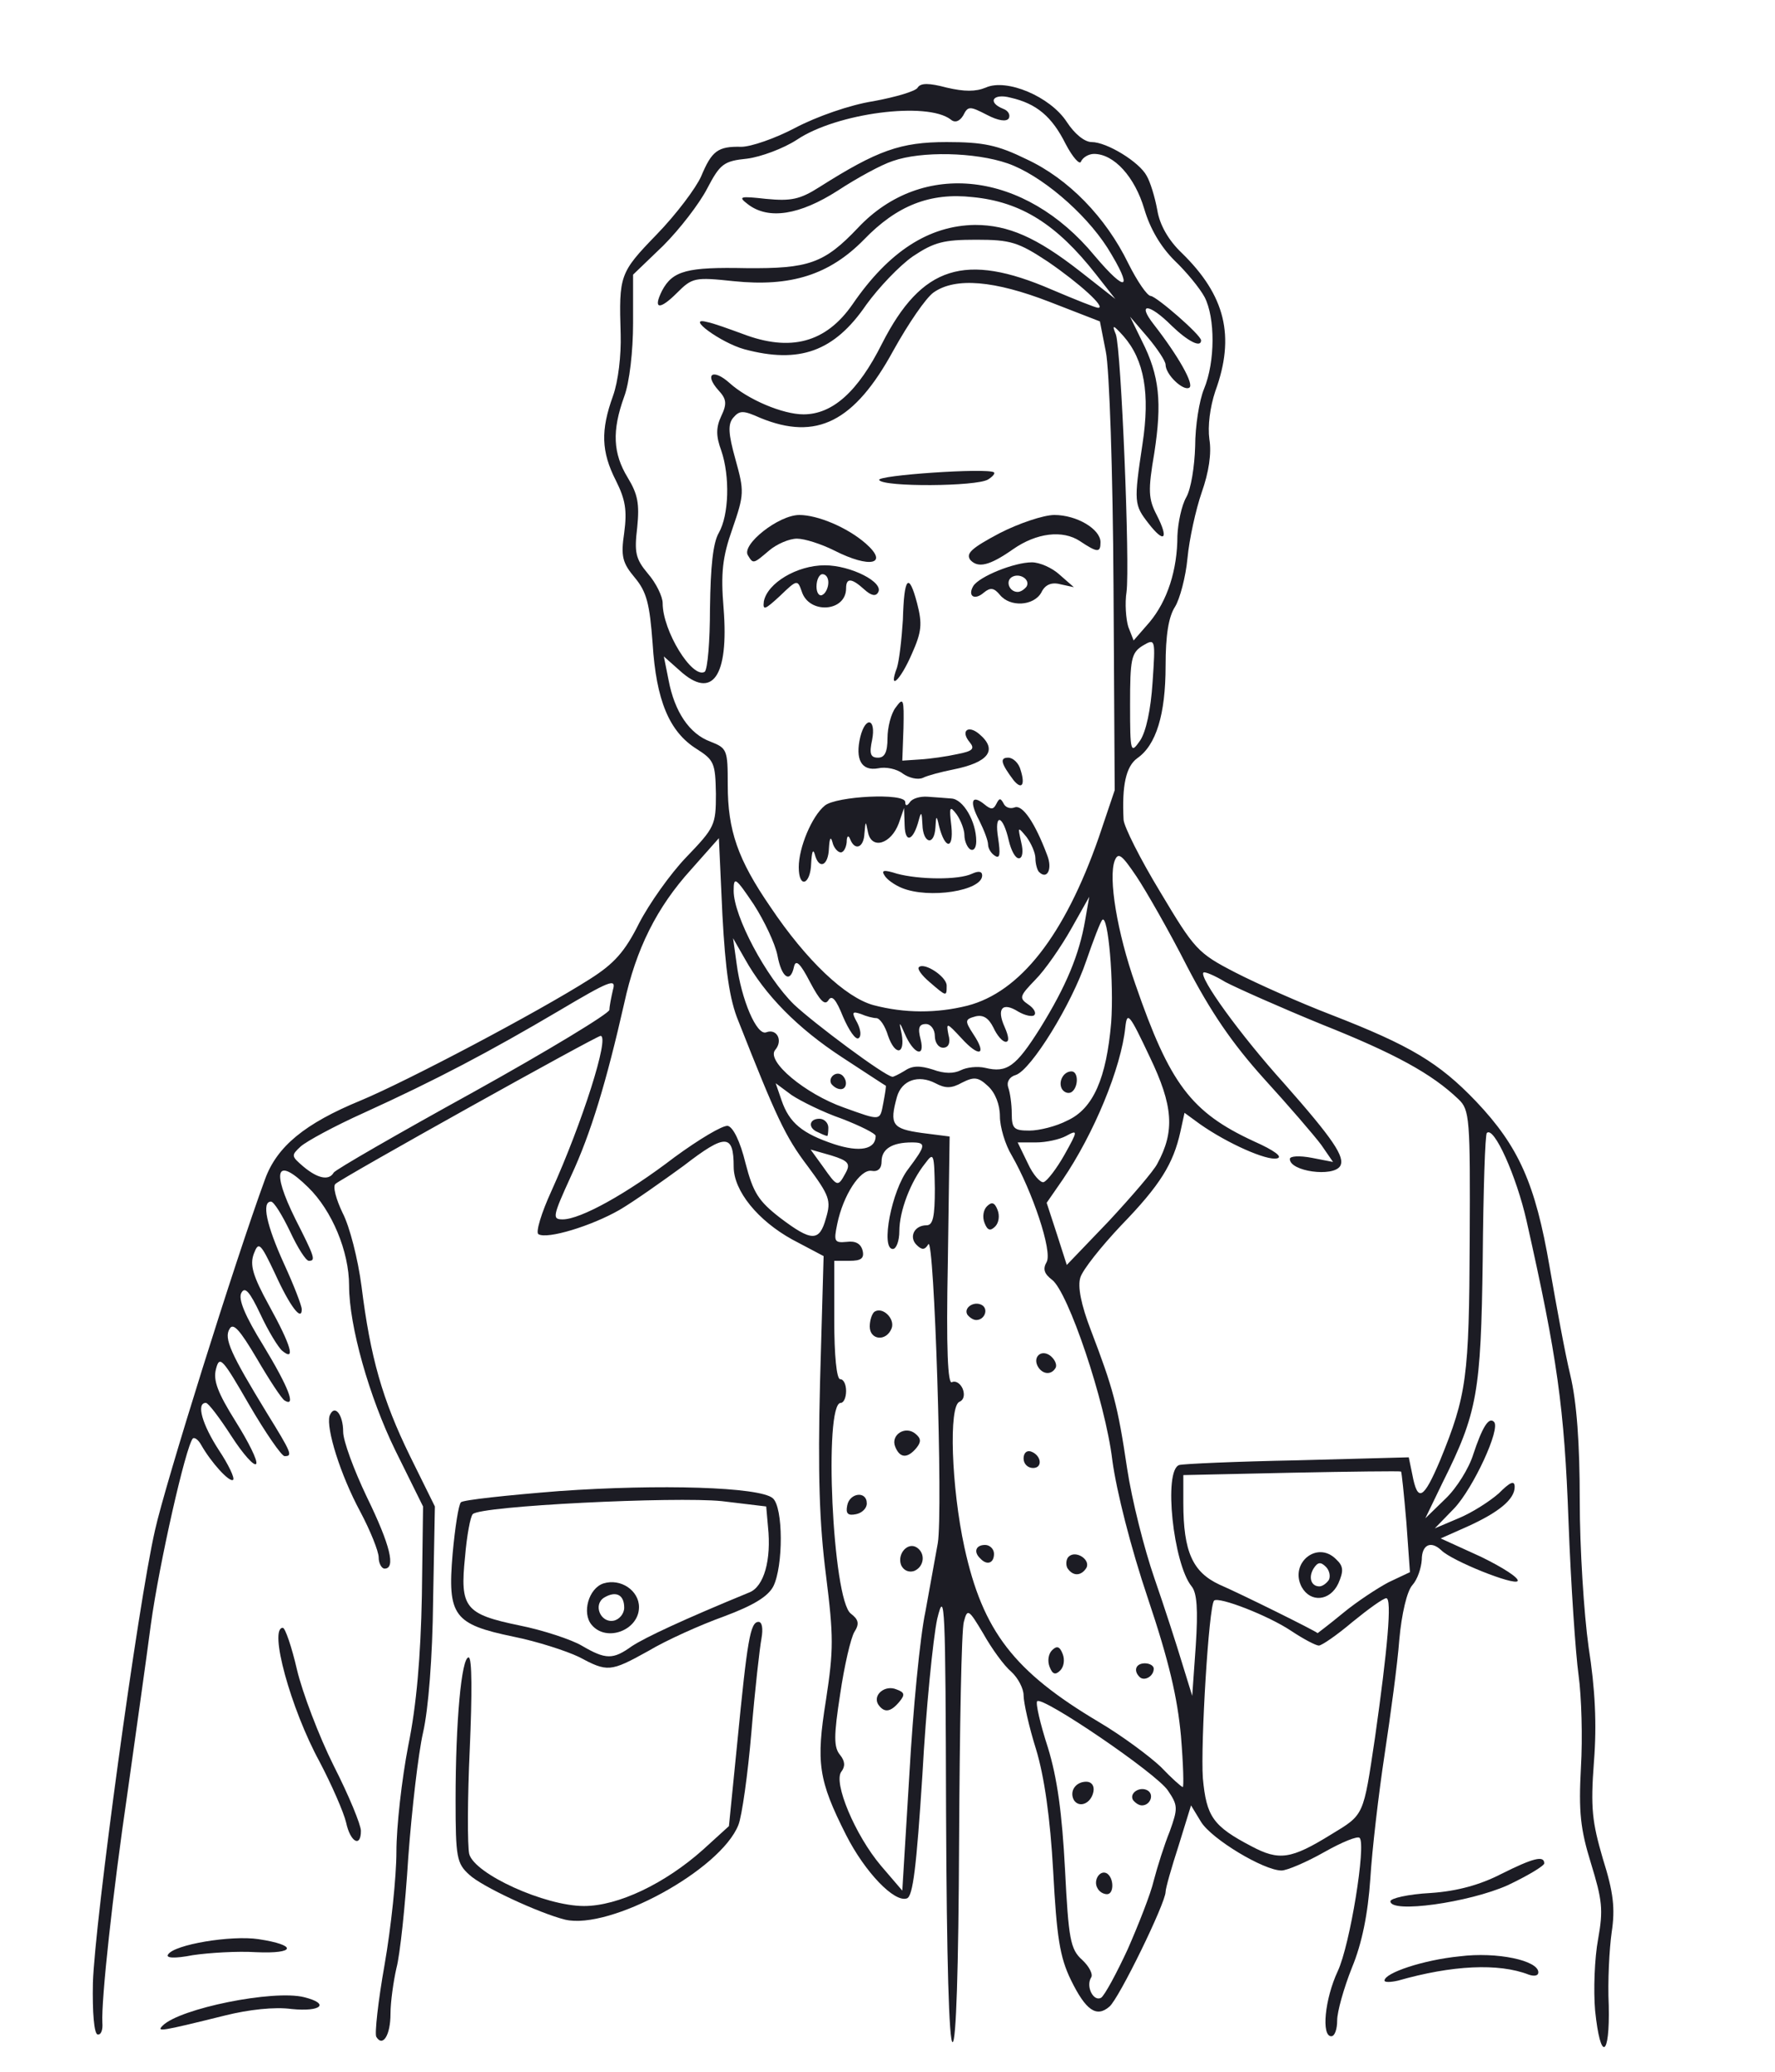 <?xml version="1.0" encoding="utf-8"?>
<!DOCTYPE svg PUBLIC "-//W3C//DTD SVG 1.0//EN" "http://www.w3.org/TR/2001/REC-SVG-20010904/DTD/svg10.dtd">
<svg version="1.0" xmlns="http://www.w3.org/2000/svg" width="300px" height="350px" viewBox="0 0 300 350" preserveAspectRatio="xMidYMid meet">
 <g fill="#1c1c24">
  <path d="M269.6 339.7 c-0.3 -3.4 -0.1 -8.9 0.5 -12.1 0.9 -5 0.7 -6.6 -1.2 -12.8 -1.8 -5.8 -2.1 -8.7 -1.7 -16.2 0.3 -5 0.1 -12 -0.4 -15.6 -0.5 -3.6 -1.3 -15.3 -1.7 -26 -0.7 -19.2 -1.9 -27.7 -7.1 -50.8 -1.7 -7.5 -5.5 -16 -6.7 -14.8 -0.3 0.2 -0.6 9.8 -0.7 21.3 -0.3 22.6 -0.9 26 -6.8 37.8 l-2.9 6 3.4 -3.3 c1.9 -1.8 4 -5.2 4.7 -7.5 1.5 -4.5 2.6 -6.4 3.5 -5.5 1.2 1.1 -3.5 11.2 -6.7 14.6 l-3.3 3.4 4 -1.7 c2.2 -0.9 5.2 -2.8 6.8 -4.2 1.9 -1.9 2.7 -2.3 2.7 -1.1 0 2.1 -2.7 4.3 -8 6.7 l-4.5 2 6.8 3.1 c3.7 1.8 6.5 3.6 6.2 4.1 -0.6 0.8 -11.1 -3.4 -12.9 -5.2 -1.8 -1.7 -3.3 -0.9 -3.3 1.6 -0.1 1.4 -0.7 3.3 -1.6 4.3 -0.9 1 -1.8 4.8 -2.2 9.2 -0.3 4.1 -1.5 12.9 -2.5 19.5 -1 6.6 -2.1 16 -2.4 20.9 -0.4 5.9 -1.4 10.9 -3.1 15 -1.4 3.5 -2.5 7.5 -2.5 8.9 0 1.5 -0.4 2.7 -1 2.7 -1.7 0 -1.1 -6.3 1.1 -11 2.1 -4.5 4.8 -21.4 3.7 -22.5 -0.3 -0.4 -3 0.7 -6 2.4 -3 1.7 -6.3 3.1 -7.2 3.1 -3 0 -11.8 -5.3 -13.6 -8.2 l-1.7 -2.8 -2.1 6.8 c-1.2 3.7 -2.2 7.2 -2.2 7.8 0 1.9 -7.9 18.1 -9.5 19.4 -2.2 1.9 -4 0.6 -6.5 -4.5 -1.9 -3.9 -2.4 -7.3 -3 -18.4 -0.5 -9 -1.5 -16 -2.9 -20.6 -1.2 -3.8 -2.1 -7.9 -2.1 -9.1 0 -1.1 -0.9 -2.9 -2.1 -4 -1.2 -1 -3.3 -3.9 -4.7 -6.4 -2.5 -4.2 -2.7 -4.3 -3.3 -2 -0.4 1.4 -0.7 17.9 -0.8 36.8 -0.1 22.1 -0.5 34.2 -1.1 34.2 -0.6 0 -1 -13.7 -1.1 -38.7 -0.1 -35 -0.2 -38.2 -1.5 -32.8 -0.7 3.3 -1.9 15.2 -2.5 26.3 -1 15.6 -1.6 20.5 -2.6 20.9 -2.1 0.8 -7.1 -4.4 -10.3 -10.7 -4.7 -9.3 -5.1 -12.2 -3.4 -22.8 1.3 -8.5 1.3 -10.7 0 -21.1 -1.1 -8.6 -1.4 -17 -1 -32.7 l0.6 -21.2 -5.3 -2.8 c-5.8 -3.2 -9.9 -8.2 -9.9 -12.3 0 -5.6 -1.4 -5.6 -8.4 -0.2 -3.7 2.7 -8.5 6.1 -10.9 7.5 -4.7 2.7 -12.2 5 -13.7 4.1 -0.5 -0.3 0.5 -3.6 2.2 -7.3 5.2 -11.5 9.9 -26.2 8.3 -26.2 -0.7 0 -43.6 23.9 -44.8 25 -0.5 0.4 0.1 2.6 1.2 4.9 1.2 2.3 2.6 7.8 3.2 12.4 1.5 12 3.5 19.1 8.2 28.7 l4.2 8.5 -0.3 15.9 c-0.1 9.6 -0.8 18.4 -1.7 22.3 -0.8 3.5 -1.9 13 -2.5 21.1 -0.5 8.1 -1.4 16.5 -2 18.7 -0.5 2.2 -1 5.7 -1 7.7 0 3.6 -1.3 5.7 -2.4 3.9 -0.3 -0.5 0.3 -6 1.4 -12.2 1.1 -6.3 2 -14.9 2 -19.1 0 -4.2 0.9 -12.2 2 -17.9 1.4 -6.8 2.1 -15.1 2.3 -25.3 l0.2 -15.1 -4.7 -9.5 c-4.4 -9 -7.8 -21 -7.8 -27.8 0 -5.8 -2.9 -12.7 -6.9 -16.6 -5.4 -5.3 -6.3 -3 -2.2 5.3 3.3 6.5 3.5 7.1 2.3 7.1 -0.5 0 -1.9 -2.2 -3.2 -5 -1.3 -2.7 -2.7 -5 -3.2 -5 -1.6 0 -0.8 3.9 2.2 10.5 1.7 3.7 3 7.1 3 7.7 0 2.1 -2 -0.5 -4.5 -6 -2.5 -5.3 -2.8 -5.5 -3.6 -3.4 -0.7 1.9 -0.2 3.7 2.6 8.8 3.7 6.7 4.5 9.5 2.2 7.6 -0.7 -0.6 -2.4 -3.4 -3.7 -6.2 -1.8 -3.8 -2.6 -4.7 -3.2 -3.6 -0.6 1 0.6 3.9 3.7 8.9 4.3 7.1 5.6 10.5 3.6 9.3 -0.5 -0.3 -2.6 -3.5 -4.7 -7.1 -2.9 -4.9 -4 -6.1 -4.6 -5 -1 1.6 0.2 4.2 6.3 14.2 4.2 6.8 4.4 7.3 3 7.3 -0.5 0 -3.2 -3.9 -6 -8.7 -4.5 -7.8 -5 -8.4 -5.6 -6 -0.5 1.9 0.3 4 3.3 8.8 2.2 3.5 3.8 6.7 3.5 7.2 -0.3 0.5 -2.2 -1.6 -4.2 -4.7 -2 -3.1 -3.9 -5.6 -4.3 -5.6 -1.7 0 -0.6 3.7 2.2 8 1.6 2.4 2.7 4.7 2.4 5 -0.6 0.5 -3.7 -2.9 -5.4 -5.9 -0.5 -0.9 -1.1 -1.3 -1.4 -1.1 -1.2 1.3 -5.7 21.2 -7.1 31.4 -0.8 6.1 -2.6 18.8 -3.9 28.1 -2.6 17.7 -4.5 35.4 -4.3 39.2 0.1 1.2 -0.2 2.1 -0.8 2 -0.6 -0.1 -0.9 -3.7 -0.8 -8.7 0.3 -10.2 7.6 -63.9 10.5 -76.5 1.7 -7.7 13.5 -45.4 18.6 -59.3 2 -5.5 6.7 -9.4 16.2 -13.3 7.9 -3.3 29.9 -14.9 38.7 -20.5 4.1 -2.6 5.9 -4.6 8.3 -9.4 1.7 -3.3 5.3 -8.4 8 -11.2 4.8 -5 5 -5.4 5 -10.7 -0.1 -5.2 -0.3 -5.7 -3.3 -7.6 -4.6 -2.9 -6.8 -8.2 -7.4 -17.8 -0.5 -6.7 -1 -8.7 -3 -11.1 -2.1 -2.5 -2.4 -3.6 -1.8 -7.6 0.5 -3.8 0.2 -5.6 -1.4 -8.8 -2.5 -4.9 -2.6 -8.5 -0.5 -14.3 0.9 -2.5 1.4 -6.9 1.3 -10.4 -0.3 -10 -0.2 -10.4 6.1 -16.9 3.3 -3.4 6.6 -7.8 7.5 -9.8 1.8 -4.3 2.8 -5.1 6.8 -5 1.6 0 5.7 -1.4 9.1 -3.2 3.6 -1.9 9.3 -3.9 13.2 -4.5 3.8 -0.7 7.2 -1.7 7.5 -2.3 0.5 -0.8 1.9 -0.8 4.9 0 3 0.7 4.9 0.7 6.6 0 3.5 -1.6 10.9 1.5 13.7 5.8 1.3 2 3 3.4 4.2 3.4 2.6 0 8.1 3.4 9.3 5.7 0.6 1 1.4 3.6 1.8 5.8 0.4 2.5 1.9 5.1 4.1 7.2 7.4 7.2 9.1 14.1 5.7 23.4 -0.9 2.7 -1.3 5.9 -1 8.1 0.4 2.4 -0.1 5.6 -1.3 9 -1 2.9 -2.1 7.9 -2.4 11.1 -0.3 3.2 -1.3 6.9 -2.1 8.2 -1.1 1.7 -1.6 4.8 -1.6 10 0 8.2 -1.6 13.4 -4.8 15.6 -1.9 1.4 -2.6 4.6 -2.3 10.4 0.1 1.2 2.8 6.6 6.2 12.2 5.8 9.7 6.3 10.3 12.7 13.6 3.7 1.9 10.9 5.1 16.1 7.1 13.4 5.2 18.3 8.1 24.6 14.7 7.2 7.6 10 13.9 12.4 27.9 1.1 6.3 2.6 14.6 3.5 18.3 1.1 4.6 1.6 11.6 1.6 21.3 0 7.9 0.7 19 1.5 24.7 1.1 7 1.4 13 0.9 19.3 -0.6 7.9 -0.3 10.2 1.5 16.4 1.8 5.7 2.1 8.4 1.5 12.4 -0.4 2.8 -0.7 8.4 -0.5 12.4 0.2 8.8 -1.4 9.6 -2.3 0.9z m-79 -10.4 c1.8 -4.1 3.9 -9.4 4.4 -11.6 0.6 -2.3 1.8 -6.1 2.7 -8.3 1.4 -3.9 1.4 -4.4 -0.3 -6.9 -1.9 -2.9 -21.2 -16 -22.1 -15.1 -0.3 0.3 0.5 3.8 1.8 7.8 1.6 5.2 2.4 11.1 2.9 20.6 0.6 11.8 0.9 13.5 2.9 15.3 1.2 1.1 1.9 2.5 1.5 3 -0.9 1.5 0.4 4.1 1.7 3.4 0.6 -0.4 2.6 -4.1 4.5 -8.2z m-34.2 -57 c0.8 -4.3 1.7 -9.5 2.1 -11.6 0.9 -5.4 -0.6 -52.1 -1.6 -50.5 -0.6 1 -1.1 1 -2 0.1 -1.3 -1.3 -0.4 -3.3 1.7 -3.3 1.1 0 1.4 -1.5 1.4 -6.2 -0.1 -5.9 -0.2 -6.2 -1.6 -4.3 -2.5 3.1 -4.4 8.1 -4.4 11.5 0 1.6 -0.5 3 -1.1 3 -2.1 0 -0.2 -9.9 2.6 -13.5 3 -4 3.1 -4.5 0.6 -4.5 -3.3 0 -5.1 1.1 -5.1 3.2 0 1.2 -0.6 1.8 -1.7 1.6 -1.9 -0.3 -4.8 4.1 -5.8 9 -0.6 2.9 -0.5 3.2 1.6 3 1.5 -0.2 2.4 0.3 2.7 1.5 0.3 1.3 -0.3 1.7 -2.2 1.7 l-2.6 0 0 10 c0 6 0.4 10 1 10 0.6 0 1 0.9 1 2 0 1.1 -0.4 2 -0.9 2 -2.9 0 -1.4 33.3 1.7 35.6 1.3 1 1.5 1.7 0.6 3.1 -0.6 1 -1.7 5.7 -2.4 10.5 -1.1 7.1 -1.1 9 0 10.3 0.8 1 0.9 1.9 0.2 2.8 -1.4 1.8 2.3 10.7 6.7 15.9 l3.6 4.2 1.2 -19.7 c0.6 -10.8 1.8 -23.2 2.7 -27.4z m68.6 37.6 c5.6 -3.4 5.4 -3 7.4 -16.4 2.1 -14.8 2.9 -23.5 1.9 -23.5 -0.5 0 -3 1.8 -5.7 4 -2.6 2.2 -5.2 4 -5.7 4 -0.5 0 -2.6 -1.1 -4.7 -2.5 -3.9 -2.6 -12.2 -5.8 -13 -5.1 -0.9 0.9 -2.3 24.3 -1.9 30 0.6 6.5 1.7 8.1 8.2 11.5 4.7 2.5 6.7 2.2 13.5 -2z m-25.4 -16.6 c-0.6 -6.5 -2 -12.6 -5.6 -23.3 -2.9 -8.6 -5.3 -18.1 -6 -23.3 -1.2 -10 -7.5 -28.5 -10.2 -30.5 -1.3 -1 -1.6 -1.8 -0.9 -3 1 -1.8 -2.4 -11.9 -5.9 -18 -1.1 -1.8 -2 -4.8 -2 -6.6 0 -2 -0.8 -4 -2 -5.1 -1.7 -1.6 -2.4 -1.6 -4.4 -0.6 -1.8 1 -2.8 1 -4.5 0.1 -2.9 -1.5 -5.7 -0.5 -6.5 2.3 -1.3 4.7 -0.8 5.4 4.2 6.1 l4.7 0.6 -0.3 21.1 c-0.3 14.9 0 20.9 0.7 20.4 0.6 -0.3 1.4 0.2 1.8 1.1 0.4 1 0.2 1.9 -0.5 2.2 -1.9 0.6 -1.4 14.5 0.8 24.6 3.1 14.2 8.4 21 22.7 29.5 3.9 2.3 8.6 5.8 10.5 7.6 1.8 1.9 3.5 3.4 3.7 3.4 0.2 0.1 0.1 -3.8 -0.3 -8.6z m1.8 -25.3 c-3.1 -3.8 -4.8 -19.6 -2.1 -20.5 0.6 -0.2 9.7 -0.6 20 -0.8 l18.8 -0.5 0.6 2.9 c0.9 4.8 1.9 4.2 4.7 -2.4 4.5 -11 4.9 -14.1 5 -37.1 0.1 -20.7 0 -22.1 -1.9 -23.9 -4.5 -4.3 -10.7 -7.7 -23 -12.6 -7.1 -2.9 -14.5 -6.2 -16.4 -7.2 -1.8 -1.1 -3.5 -1.8 -3.7 -1.6 -0.8 0.8 6.2 10.5 13.6 18.7 8.3 9.4 10.4 12.5 9.5 14 -1.2 1.9 -8.5 0.9 -8.5 -1.2 0 -0.5 1.6 -0.6 3.7 -0.2 l3.6 0.7 -2 -2.9 c-1.2 -1.6 -5.5 -6.6 -9.7 -11.2 -5.4 -6 -9 -11.3 -13 -19 -3 -5.9 -6.9 -12.7 -8.5 -15.1 -2.5 -3.7 -3.1 -4.2 -3.7 -2.7 -1.1 2.9 0.4 12.1 3.5 20.9 5.8 16.8 9.4 21.6 20 26.5 3.6 1.6 5 2.7 3.9 2.9 -1.7 0.4 -8.3 -2.5 -13 -5.8 l-2.6 -1.9 -0.7 3.2 c-1.2 5.4 -3.4 9 -10 15.8 -3.4 3.6 -6.5 7.5 -6.9 8.8 -0.5 1.5 0.1 4.6 1.8 9 3.7 9.7 4.5 12.5 6.1 23.3 0.8 5.3 2.9 13.6 4.6 18.5 1.7 4.9 3.8 11.4 4.7 14.4 l1.7 5.5 0.6 -8.5 c0.4 -6.1 0.2 -8.9 -0.7 -10z m25.6 4.5 c2.3 -1.9 5.8 -4.2 7.7 -5.2 l3.6 -1.7 -0.6 -8.4 c-0.4 -4.7 -0.8 -8.5 -0.9 -8.6 -0.2 -0.1 -8.5 0 -18.5 0.2 l-18.3 0.4 0 4.7 c0 8.3 1.6 11.7 6.1 13.8 3.7 1.6 16.2 7.8 16.6 8.2 0 0 2 -1.5 4.3 -3.4z m-31.4 -75.9 c3 -5.5 2.7 -9.8 -1.3 -18.1 -3.4 -7.2 -3.8 -7.7 -4.1 -5 -0.7 6.9 -5.3 18 -10.6 25.8 l-2.7 3.9 1.7 5.2 1.7 5.3 7.1 -7.4 c3.9 -4.2 7.6 -8.5 8.2 -9.7z m-56 9.2 c0.9 -3 0.6 -3.8 -3.1 -8.8 -3.8 -5 -5.3 -8.3 -11.7 -24.5 -1.5 -3.6 -2.2 -8.6 -2.7 -17.9 l-0.6 -13 -4.7 5.3 c-5.8 6.4 -9.3 13.4 -11.3 22.6 -3 13.2 -5.6 21.9 -9 29.2 -3.1 6.8 -3.2 7.3 -1.4 7.3 3 0 10.8 -4.3 18.9 -10.5 4.1 -3 8.1 -5.4 9 -5.3 0.9 0.2 2.1 2.6 3 6.3 1.3 5 2.2 6.4 5.8 9.2 5.4 4.1 6.7 4.1 7.8 0.1z m3.3 -7.6 c0.9 -1.6 0.5 -2.1 -2.4 -3 l-3.5 -1 2.1 2.9 c2.4 3.4 2.5 3.5 3.8 1.1z m37 -3.1 c2.3 -4.1 2.3 -4.3 0.3 -3.2 -1.1 0.6 -3.4 1.1 -5.1 1.1 l-3.1 0 1.7 3.5 c0.9 2 2.2 3.4 2.7 3.2 0.6 -0.2 2.2 -2.3 3.5 -4.6z m-123.5 3 c0.3 -0.5 10.9 -6.6 23.6 -13.6 12.6 -7 23 -13.3 23 -13.9 0 -0.6 0.3 -2.1 0.6 -3.4 0.6 -2 -0.6 -1.5 -9.2 3.6 -11.7 6.9 -20.6 11.6 -32.9 17.2 -4.9 2.2 -9.7 4.8 -10.7 5.7 -1.6 1.5 -1.6 1.6 0.5 3.4 2.4 2 4.3 2.4 5.1 1z m91.6 -6.2 c0 -0.4 -2.6 -1.7 -5.7 -2.9 -3.2 -1.1 -7 -3 -8.5 -4 l-2.7 -2 1 2.9 c1.3 3.8 3.5 5.6 8.9 7.4 4.3 1.4 7 0.9 7 -1.4z m32.4 -2.6 c4.4 -2 6.6 -7.2 7.4 -16.5 0.5 -6.7 -0.5 -18.4 -1.5 -17.4 -0.3 0.3 -1.5 3.4 -2.7 6.9 -2.5 7.4 -9.3 18.4 -11.9 19.3 -1.1 0.3 -1.6 1.2 -1.3 2.1 0.3 0.8 0.6 2.8 0.6 4.4 0 2.6 0.4 2.9 3 2.9 1.6 0 4.5 -0.7 6.4 -1.7z m-31.1 -3 c0.3 -1.6 0.5 -2.8 0.4 -2.9 -0.1 0 -3.4 -2.2 -7.4 -4.8 -7.5 -4.9 -13 -10.5 -16.4 -16.6 l-2 -3.5 0.6 4.3 c0.8 6.1 3.4 12.2 5 11.6 1.8 -0.7 2.9 1.4 1.5 3 -1.5 1.9 5.1 7.4 11.6 9.7 6.4 2.3 6.1 2.3 6.7 -0.8z m3.6 -5.4 c1.3 -0.9 2.6 -0.9 4.8 -0.2 1.9 0.7 3.5 0.7 4.7 0.1 1 -0.5 2.8 -0.7 4.1 -0.4 3.7 0.9 5.2 -0.2 9.3 -6.7 4.4 -7.1 6.6 -12.4 7.6 -18.2 l0.7 -4 -3.1 5.5 c-1.7 3 -4.4 6.9 -6 8.5 -2.7 2.8 -2.8 3.1 -1.2 4.2 0.9 0.6 1.4 1.4 1 1.8 -0.3 0.3 -1.5 0.1 -2.7 -0.6 -2.7 -1.7 -3.7 -0.5 -2.3 2.6 0.7 1.6 0.8 2.5 0.2 2.5 -0.6 0 -1.5 -1.1 -2.1 -2.4 -0.8 -1.6 -1.7 -2.2 -3 -1.9 -1.8 0.5 -1.9 0.7 -0.4 3 2.4 3.6 1 4 -2 0.7 -2.5 -2.7 -2.6 -2.7 -2.2 -0.6 0.4 1.4 0 2.2 -0.9 2.2 -0.8 0 -1.4 -0.9 -1.4 -2 0 -1.1 -0.7 -2 -1.5 -2 -1.2 0 -1.4 0.7 -0.9 2.6 0.8 3.2 -1.2 2.5 -2.7 -1 -0.9 -2.1 -1 -2.1 -0.5 0.1 0.6 3.5 -1.1 3.7 -2.3 0.3 -0.5 -1.7 -1.4 -3 -2 -3 -0.5 0 -1.7 -0.3 -2.6 -0.7 -1.5 -0.5 -1.6 -0.3 -0.6 1.5 0.6 1.2 0.7 2.3 0.2 2.6 -0.5 0.3 -1.6 -1.3 -2.6 -3.6 -1.2 -3 -1.9 -3.8 -2.5 -2.8 -0.6 0.9 -1.4 0.1 -3.1 -3.1 -1.6 -3.1 -2.4 -3.9 -2.7 -2.6 -0.6 2.9 -2.1 1.9 -2.8 -1.9 -0.4 -2 -2.2 -5.8 -4 -8.6 -3.1 -4.6 -3.4 -4.8 -3.4 -2.3 0 4.3 5.5 14.6 10.2 19.2 3.4 3.2 15.2 12 16.6 12.2 0.1 0.1 1.1 -0.4 2.1 -1z m10.6 -11 c8.9 -2.3 16.4 -11.8 22.2 -28.4 l2.7 -8 -0.2 -34.5 c-0.1 -19 -0.7 -36.8 -1.3 -39.6 l-1 -5.1 -8.5 -3.3 c-9.3 -3.6 -15.9 -4.2 -19.6 -1.6 -1.3 0.9 -4.3 5.3 -6.8 9.8 -6.6 12.1 -13 15.3 -22.5 11.4 -2.9 -1.3 -3.5 -1.3 -4.6 0 -0.9 1.1 -0.8 2.7 0.4 7 1.5 5.4 1.5 5.9 -0.5 11.7 -1.7 4.8 -2 7.5 -1.5 13.5 0.9 11.5 -1.9 15.5 -7.4 10.5 l-2.7 -2.4 0.8 4 c1 5.3 3.5 9.1 7.1 10.4 2.8 1.1 2.9 1.4 2.9 7.3 0 7.7 1.7 12.6 7.2 20.6 6.1 9.1 12.7 15.3 17.4 16.6 5.3 1.4 10.7 1.4 15.9 0.1z m31.3 -54.6 c0.5 -7.4 0.5 -7.5 -1.7 -6.2 -1.9 1.2 -2.1 2.3 -2.1 9.9 0 8.2 0.1 8.4 1.7 6.1 1 -1.5 1.8 -5.2 2.1 -9.8z m-74.8 -12.6 c0.1 -7 0.5 -11 1.5 -12.7 1.7 -3 1.9 -9.5 0.4 -13.9 -0.9 -2.4 -0.9 -3.9 0 -5.8 1 -2.1 0.9 -2.9 -0.5 -4.4 -2.4 -2.7 -0.9 -3.7 1.9 -1.2 3.1 2.8 9 5.3 12.5 5.3 4.9 0 9.2 -3.8 13.3 -12 6.7 -13.1 14 -15.4 28.6 -9.1 4 1.7 7.5 3.1 7.9 3.1 1.4 0 -3.1 -4.1 -8.5 -7.8 -5 -3.3 -6.3 -3.7 -12.1 -3.7 -5.5 0 -7.1 0.4 -10.7 2.8 -2.3 1.6 -5.8 5.3 -7.9 8.2 -5.4 7.9 -11.3 10 -20.6 7.5 -4 -1.1 -10.1 -5.6 -6.3 -4.6 1.1 0.2 3.8 1.2 6 2 8.1 3.1 14.1 1.5 18.6 -5 6.1 -8.9 12.9 -13.3 20.7 -13.4 5.6 0 10.4 2.1 17.7 7.8 l6 4.7 -3.3 -4.2 c-6.6 -8.4 -12.6 -12.2 -20.8 -13 -7.2 -0.8 -12.8 1.4 -18.4 7.2 -5.8 5.9 -12.3 8 -22 7 -6.6 -0.7 -7 -0.6 -9.6 2 -2.9 2.9 -4.1 2.8 -2.5 -0.4 1.8 -3.4 4.3 -4 14.2 -3.8 10.6 0.1 13.2 -0.8 18.9 -6.8 10.9 -11.6 28.2 -9.6 40 4.7 5.5 6.5 6.6 5.8 2.2 -1.3 -3.9 -6.1 -11.4 -12.4 -16.9 -14.3 -5.5 -1.9 -14.6 -2.1 -19.4 -0.4 -1.9 0.6 -6.1 2.9 -9.3 5 -6.4 4.1 -11.7 5 -15.2 2.3 -1.7 -1.3 -1.4 -1.4 3.1 -0.9 4.2 0.4 5.7 0.1 9 -2 9.8 -6.2 13.7 -7.6 21.5 -7.6 6.2 0 8.6 0.5 13.5 2.9 7.1 3.3 13.4 9.8 17.2 17.6 1.5 3 3.2 5.5 3.8 5.5 1 0.1 8.5 6.6 8.5 7.5 0 1.3 -2.2 0.2 -5 -2.5 -3.8 -3.8 -5.9 -3.9 -3 -0.2 4.2 5.4 6.9 10.2 6 10.7 -1 0.6 -4 -2.2 -4 -3.9 0 -0.6 -1.4 -2.7 -3 -4.6 l-3 -3.5 2 4.1 c3 5.9 3.4 10.4 2.1 18.9 -1.1 6.4 -1 7.8 0.4 10.5 2.1 4.1 1.3 4.9 -1.4 1.4 -2.4 -3.1 -2.5 -3.5 -1 -13.4 1.3 -8.5 0.3 -14.2 -3.2 -18.2 -1.8 -2 -2 -2 -1.3 -0.3 0.9 2.6 2.4 39 1.8 43.5 -0.3 1.9 -0.1 4.6 0.3 5.9 l0.9 2.3 2.7 -3.1 c3 -3.6 4.7 -8.8 4.7 -14.6 0.1 -2.2 0.7 -5.1 1.5 -6.5 0.8 -1.4 1.4 -5.2 1.5 -8.6 0 -3.4 0.7 -7.8 1.5 -9.7 1.9 -4.6 1.9 -12 0.1 -15.5 -0.8 -1.5 -3.1 -4.3 -5.1 -6.2 -2.3 -2.3 -4.1 -5.3 -5.1 -8.7 -1.6 -5.4 -5.1 -9.3 -8.5 -9.3 -0.9 0 -1.9 0.6 -2.2 1.3 -0.2 0.6 -1.4 -0.7 -2.6 -3 -2.3 -4.6 -4.9 -6.8 -9.3 -7.8 -3 -0.8 -4 0.8 -1.2 1.9 0.8 0.3 1.2 1 0.9 1.6 -0.4 0.6 -1.8 0.4 -3.7 -0.6 -2.9 -1.5 -3.2 -1.5 -4 0.1 -0.6 1 -1.4 1.3 -2.1 0.7 -4 -3.1 -19.3 -1.1 -26 3.4 -2.3 1.5 -6.1 2.9 -8.4 3.2 -4 0.4 -4.6 0.9 -6.8 5.1 -1.3 2.5 -4.6 6.8 -7.4 9.6 l-5.1 4.9 0 8.2 c0 4.7 -0.6 10 -1.5 12.4 -2.1 5.8 -1.9 9.6 0.6 13.7 1.7 2.8 2 4.4 1.6 8.4 -0.5 4.2 -0.3 5.3 1.8 7.8 1.4 1.6 2.5 3.9 2.5 5 0 4.7 5 12.8 7.1 11.6 0.5 -0.4 0.9 -5.2 0.9 -10.8z"/>
  <path d="M185.5 319 c-0.8 -1.3 0.4 -3.2 1.6 -2.5 1.2 0.8 1.2 3.5 0 3.5 -0.6 0 -1.3 -0.4 -1.6 -1z"/>
  <path d="M181.5 304.1 c-0.8 -1.5 0.3 -3.1 2.1 -3.1 0.9 0 1.4 0.7 1.2 1.7 -0.4 2 -2.4 2.8 -3.3 1.4z"/>
  <path d="M191.5 304.1 c-0.7 -1.2 1.2 -2.4 2.5 -1.6 1.1 0.7 0.4 2.5 -1 2.5 -0.5 0 -1.1 -0.4 -1.5 -0.9z"/>
  <path d="M148.4 287.9 c-0.9 -1.6 1.2 -3.3 3.1 -2.5 1.4 0.5 1.5 0.9 0.5 2.1 -1.5 1.8 -2.6 1.9 -3.6 0.4z"/>
  <path d="M152.3 264.4 c-0.7 -1.9 1.1 -3.9 2.6 -3 1.6 1 1.3 3.3 -0.4 4 -0.9 0.3 -1.8 -0.1 -2.2 -1z"/>
  <path d="M143.2 254.3 c0.4 -2.1 3.3 -2.5 3.3 -0.3 0 0.8 -0.8 1.6 -1.8 1.8 -1.4 0.3 -1.8 -0.1 -1.5 -1.5z"/>
  <path d="M151.3 244.4 c-0.8 -2 1.7 -3.6 3.4 -2.2 1 0.8 1 1.4 0.2 2.4 -1.5 1.8 -2.8 1.8 -3.6 -0.2z"/>
  <path d="M147 224.1 c0 -1.1 0.4 -2.2 0.8 -2.5 1.4 -0.9 3.5 1.2 2.9 2.8 -0.9 2.3 -3.7 2 -3.7 -0.3z"/>
  <path d="M192.6 283.3 c-1.1 -1.1 -0.6 -2.3 0.9 -2.3 0.8 0 1.5 0.4 1.5 0.9 0 1.3 -1.6 2.2 -2.4 1.4z"/>
  <path d="M177.4 281.6 c-0.4 -1 -0.2 -2.2 0.4 -2.8 0.8 -0.8 1.3 -0.7 1.8 0.6 0.4 1 0.2 2.2 -0.4 2.8 -0.8 0.8 -1.3 0.7 -1.8 -0.6z"/>
  <path d="M180.4 264.9 c-0.3 -0.6 -0.2 -1.5 0.2 -1.9 1.2 -1.2 3.8 0.5 3 1.9 -0.9 1.4 -2.3 1.4 -3.2 0z"/>
  <path d="M165.7 263.3 c-1.2 -1.1 -0.8 -2.3 0.8 -2.3 0.8 0 1.5 0.7 1.5 1.5 0 1.6 -1.2 2 -2.3 0.8z"/>
  <path d="M173 246.4 c0 -0.9 0.5 -1.4 1.2 -1.2 1.8 0.6 2.1 2.8 0.4 2.8 -0.9 0 -1.6 -0.7 -1.6 -1.6z"/>
  <path d="M175.5 231 c-1.1 -1.7 0.5 -3.2 2.1 -1.9 0.7 0.6 1.1 1.5 0.8 2 -0.7 1.2 -2.1 1.1 -2.9 -0.1z"/>
  <path d="M163.5 222.1 c-0.7 -1.2 1.2 -2.4 2.5 -1.6 1.1 0.7 0.4 2.5 -1 2.5 -0.5 0 -1.1 -0.4 -1.5 -0.9z"/>
  <path d="M166.4 206.6 c-0.4 -1 -0.2 -2.2 0.4 -2.8 0.8 -0.8 1.3 -0.7 1.8 0.6 0.4 1 0.2 2.2 -0.4 2.8 -0.8 0.8 -1.3 0.7 -1.8 -0.6z"/>
  <path d="M220 268.1 c-2.1 -4 2.6 -7.9 5.8 -4.7 1.3 1.2 1.3 2 0.4 4.1 -1.4 3 -4.7 3.3 -6.2 0.6z m4.6 -1.2 c0.3 -0.6 0.1 -1.6 -0.5 -2.2 -0.9 -0.9 -1.4 -0.8 -2.1 0.3 -0.9 1.5 -0.4 3 1 3 0.5 0 1.2 -0.5 1.6 -1.1z"/>
  <path d="M138.3 191.3 c-1.8 -0.7 -1.6 -2.3 0.2 -2.3 0.8 0 1.5 0.7 1.5 1.5 0 0.8 -0.1 1.5 -0.2 1.4 -0.2 0 -0.9 -0.3 -1.5 -0.6z"/>
  <path d="M179.5 184 c-0.7 -1.2 0.2 -3 1.6 -3 1.2 0 1.2 2.7 0 3.5 -0.5 0.3 -1.2 0.1 -1.6 -0.5z"/>
  <path d="M140.5 183.1 c-0.6 -1.1 0.9 -2.3 1.9 -1.4 0.9 0.9 0.7 2.3 -0.3 2.3 -0.6 0 -1.2 -0.4 -1.6 -0.9z"/>
  <path d="M157.1 165.9 c-1.3 -1.1 -2.1 -2.2 -1.8 -2.5 0.9 -0.9 4.7 1.6 4.7 3.1 0 1.9 0 1.9 -2.9 -0.6z"/>
  <path d="M152.4 150 c-1.2 -0.5 -2.5 -1.4 -2.9 -2.1 -0.6 -0.9 -0.1 -1 2.1 -0.3 3.7 1 10.4 1.1 12.7 0 1.1 -0.5 1.7 -0.4 1.7 0.3 0 2.6 -9 4 -13.6 2.1z"/>
  <path d="M135 146.5 c0 -3.3 2.2 -8.6 4.4 -10.4 1.9 -1.6 13.6 -2.2 13.6 -0.6 0 0.7 0.3 0.7 0.8 0 0.4 -0.6 1.7 -1 3 -0.9 1.2 0.1 3 0.2 4 0.3 2 0.1 4.2 3.9 4.2 7.2 0 1.1 -0.4 1.7 -1 1.4 -0.5 -0.3 -1 -1.4 -1 -2.4 0 -0.9 -0.6 -2.5 -1.3 -3.5 -1.2 -1.6 -1.3 -1.3 -0.9 2 0.4 4 -1.1 3.9 -2.1 -0.1 -0.4 -1.8 -0.5 -1.8 -0.6 0.3 -0.2 3.2 -2.1 2.7 -2.2 -0.5 -0.1 -2.1 -0.2 -2.3 -0.6 -0.8 -0.9 3.5 -2.3 4.1 -2.4 1 l-0.1 -3 -0.9 2.6 c-1.3 3.5 -4.6 4.5 -5.2 1.5 -0.4 -2 -0.4 -2 -0.6 0.2 -0.1 2.4 -1.6 3 -2.4 1 -0.3 -0.8 -0.6 -0.6 -0.6 0.5 -0.1 0.9 -0.5 1.7 -1 1.7 -0.5 0 -1.2 -0.8 -1.4 -1.7 -0.3 -1.1 -0.5 -0.7 -0.6 1 -0.1 3 -1.7 3.7 -2.4 1 -0.3 -1 -0.5 -0.3 -0.6 1.5 -0.1 3.7 -2.1 4.4 -2.1 0.7z"/>
  <path d="M175.6 147.3 c-0.3 -0.3 -0.6 -1.4 -0.6 -2.3 0 -0.9 -0.7 -2.5 -1.5 -3.6 -1.5 -1.8 -1.5 -1.8 -0.9 0.9 0.4 1.6 0.2 2.7 -0.4 2.7 -0.6 0 -1.3 -1.3 -1.7 -3 -1 -4.4 -2.5 -4.7 -1.8 -0.4 0.4 2.7 0.3 3.5 -0.5 3 -0.7 -0.4 -1.2 -1.3 -1.2 -1.9 0 -0.7 -0.7 -2.5 -1.5 -4.1 -1.7 -3.2 -1.3 -4.5 0.9 -2.7 1.1 0.9 1.5 0.9 2 -0.1 0.5 -1 0.7 -1 1.2 -0.1 0.3 0.7 1.1 1 1.9 0.7 1.3 -0.5 3.4 2.5 5.5 8.1 0.9 2.3 0 4.2 -1.4 2.8z"/>
  <path d="M171.3 131.8 c-2.1 -2.8 -2.4 -3.8 -0.9 -3.8 0.8 0 1.8 0.9 2.1 2.1 0.8 2.5 0.2 3.4 -1.2 1.7z"/>
  <path d="M152.6 130.7 c-1 -0.8 -2.9 -1.2 -4.2 -0.9 -2.8 0.5 -3.9 -1.5 -3 -5.3 0.9 -3.6 2.7 -3.1 2 0.5 -0.5 2.3 -0.3 3 1 3 1.1 0 1.6 -0.9 1.6 -3.3 0 -1.8 0.6 -4.2 1.4 -5.2 1.3 -1.8 1.4 -1.4 1.3 3.5 l-0.2 5.5 3 -0.2 c1.7 -0.1 4.5 -0.5 6.3 -0.9 2.6 -0.5 3 -0.9 2.1 -2 -1.6 -1.9 -0.3 -3 1.6 -1.4 3.2 2.7 1.6 4.8 -4.4 6 -2 0.4 -4.3 1 -5.1 1.4 -0.9 0.4 -2.4 0 -3.4 -0.7z"/>
  <path d="M151.6 112.8 c0.4 -1.3 0.8 -4.9 1 -8.1 0.2 -7.3 1 -8.1 2.4 -2.8 0.9 3.5 0.8 4.8 -0.9 8.6 -2 4.6 -4 6.3 -2.5 2.3z"/>
  <path d="M129.1 101.6 c0.6 -3.1 5.6 -6.1 10.3 -6.1 4.4 0 10.1 2.9 9 4.6 -0.4 0.7 -1.2 0.5 -2.3 -0.5 -2.2 -2 -3.1 -2 -3.1 -0.2 0 4 -6.3 4.4 -7.5 0.5 -0.7 -2 -0.8 -2 -3.7 0.8 -2.5 2.3 -2.9 2.5 -2.7 0.9z m10.9 -3.2 c0 -0.8 -0.4 -1.4 -1 -1.4 -0.5 0 -1 0.9 -1 2.1 0 1.1 0.5 1.7 1 1.4 0.6 -0.3 1 -1.3 1 -2.1z"/>
  <path d="M169 100.5 c-1 -1.2 -1.6 -1.3 -2.7 -0.4 -1.6 1.4 -2.8 0.6 -1.8 -1.1 1 -1.6 6.9 -4 9.9 -4 1.3 0 3.4 0.9 4.7 2.1 l2.4 2.1 -2.3 -0.5 c-1.5 -0.4 -2.6 0.1 -3.2 1.4 -1.3 2.3 -5.3 2.5 -7 0.4z m4.5 -1.4 c0.7 -1.2 -1.2 -2.4 -2.5 -1.6 -1.1 0.7 -0.4 2.5 1 2.5 0.5 0 1.1 -0.4 1.5 -0.9z"/>
  <path d="M164 94.6 c-0.8 -1.1 0.2 -2 4.9 -4.5 3.3 -1.7 7.5 -3.1 9.3 -3.1 3.8 0 7.8 2.4 7.8 4.6 0 1.8 -0.5 1.8 -3.5 -0.2 -2.9 -1.9 -7.3 -1.4 -11.3 1.4 -4 2.8 -5.9 3.2 -7.2 1.8z"/>
  <path d="M126.4 93.8 c-1.1 -1.8 5.2 -6.8 8.7 -6.8 3.1 0 8.1 2.1 11.2 4.8 4 3.5 0.8 4.3 -5.3 1.2 -2.2 -1.1 -5 -2 -6.3 -2 -1.3 0 -3.4 0.9 -4.7 2 -2.7 2.3 -2.7 2.3 -3.6 0.8z"/>
  <path d="M148.6 81.1 c-0.6 -0.8 18.3 -2.1 19.4 -1.3 0.2 0.2 -0.2 0.7 -1 1.2 -1.9 1.2 -17.7 1.3 -18.4 0.1z"/>
  <path d="M27.5 342.2 c2.9 -2.9 18.7 -6.1 23.9 -4.8 4.4 1.1 2.9 2.5 -2.1 2 -2.9 -0.4 -7.3 0.1 -11.3 1.1 -10.9 2.7 -11.6 2.8 -10.5 1.7z"/>
  <path d="M234 334.6 c0 -1.3 6.6 -3.5 12.7 -4.1 6.3 -0.8 13.3 0.7 13.3 2.7 0 0.6 -0.7 0.7 -1.6 0.4 -5.1 -2 -13 -1.6 -22.1 1 -1.3 0.3 -2.3 0.3 -2.3 0z"/>
  <path d="M28.4 330.2 c1 -1.7 10.7 -3.3 15.3 -2.6 6.6 1 6.3 2.5 -0.4 2.2 -3.2 -0.2 -8 0.1 -10.7 0.5 -3.1 0.6 -4.6 0.5 -4.2 -0.1z"/>
  <path d="M95.5 324.3 c-4.4 -1.1 -14.1 -5.6 -16.2 -7.6 -2.1 -1.9 -2.3 -2.9 -2.3 -12.6 0 -13.3 1 -24.1 2.2 -24.1 0.6 0 0.6 6.2 0.2 15.4 -0.4 8.4 -0.4 16.5 -0.1 17.8 0.9 3.4 12.8 8.8 19.4 8.8 5.8 0 13.7 -3.8 20.1 -9.5 l4.4 -4 1.4 -14 c1.7 -17.4 2.2 -20.5 3.6 -20.5 0.6 0 0.8 1.1 0.5 2.8 -0.3 1.6 -1.1 8.6 -1.7 15.8 -0.6 7.1 -1.6 14.2 -2.2 15.7 -3 7.6 -21.7 17.8 -29.3 16z"/>
  <path d="M235 321.2 c0 -0.5 3 -1.2 6.8 -1.4 4.5 -0.3 8.4 -1.4 11.9 -3.2 5.4 -2.7 7.3 -3.2 7.3 -1.8 0 0.4 -2.8 2.1 -6.2 3.7 -6.5 2.9 -19.8 4.8 -19.8 2.7z"/>
  <path d="M58.5 307.9 c-0.4 -1.7 -2.4 -6.3 -4.5 -10.3 -4.9 -9 -8.6 -22.6 -6.2 -22.6 0.4 0 1.5 3.2 2.4 7.1 0.9 3.8 3.7 11.2 6.2 16.2 2.6 5.1 4.6 10 4.6 11 0 2.9 -1.8 1.9 -2.5 -1.4z"/>
  <path d="M97.8 279.9 c-2.1 -1 -7 -2.6 -11 -3.4 -10.1 -2.1 -11.2 -3.5 -10.3 -14 0.4 -4.4 1 -8.3 1.4 -8.7 0.3 -0.4 7.8 -1.2 16.6 -1.9 17 -1.2 33.9 -0.7 36.1 1.2 1.8 1.5 1.8 11.5 0.1 14.9 -0.9 1.7 -3.3 3.2 -8.4 5.1 -3.9 1.4 -9.7 4 -12.7 5.8 -6.5 3.6 -6.9 3.6 -11.8 1z m9 -1.8 c2.3 -1.5 8.7 -4.5 19.9 -9.1 2.4 -1 3.7 -5.4 3.1 -11.1 l-0.3 -3.4 -7.5 -0.9 c-7.8 -0.8 -40.9 0.8 -42.1 2.2 -0.4 0.4 -1 3.6 -1.3 7.2 -0.9 8.6 0 9.7 9.2 11.6 4 0.8 8.8 2.4 10.5 3.4 4.1 2.4 5.3 2.4 8.5 0.1z"/>
  <path d="M100 274.5 c-1.7 -2 -0.5 -6.2 2 -7 2.9 -0.9 6 1.2 6 4 0 3.9 -5.5 6 -8 3z m5.5 -2.9 c0 -2.2 -1.4 -2.9 -3.4 -1.7 -1.9 1.2 -0.6 4.3 1.6 3.9 1 -0.2 1.8 -1.2 1.8 -2.2z"/>
  <path d="M64 263.1 c0 -1 -1.4 -4.5 -3.1 -7.7 -3.4 -6.3 -5.8 -14.1 -5.2 -16.2 0.8 -2.1 2.3 -0.3 2.3 2.7 0 1.5 1.8 6.4 4 11 4 8.2 4.9 12.1 3 12.1 -0.5 0 -1 -0.9 -1 -1.9z"/>
 </g>
 <g fill="#ffffff">
 </g>
</svg>